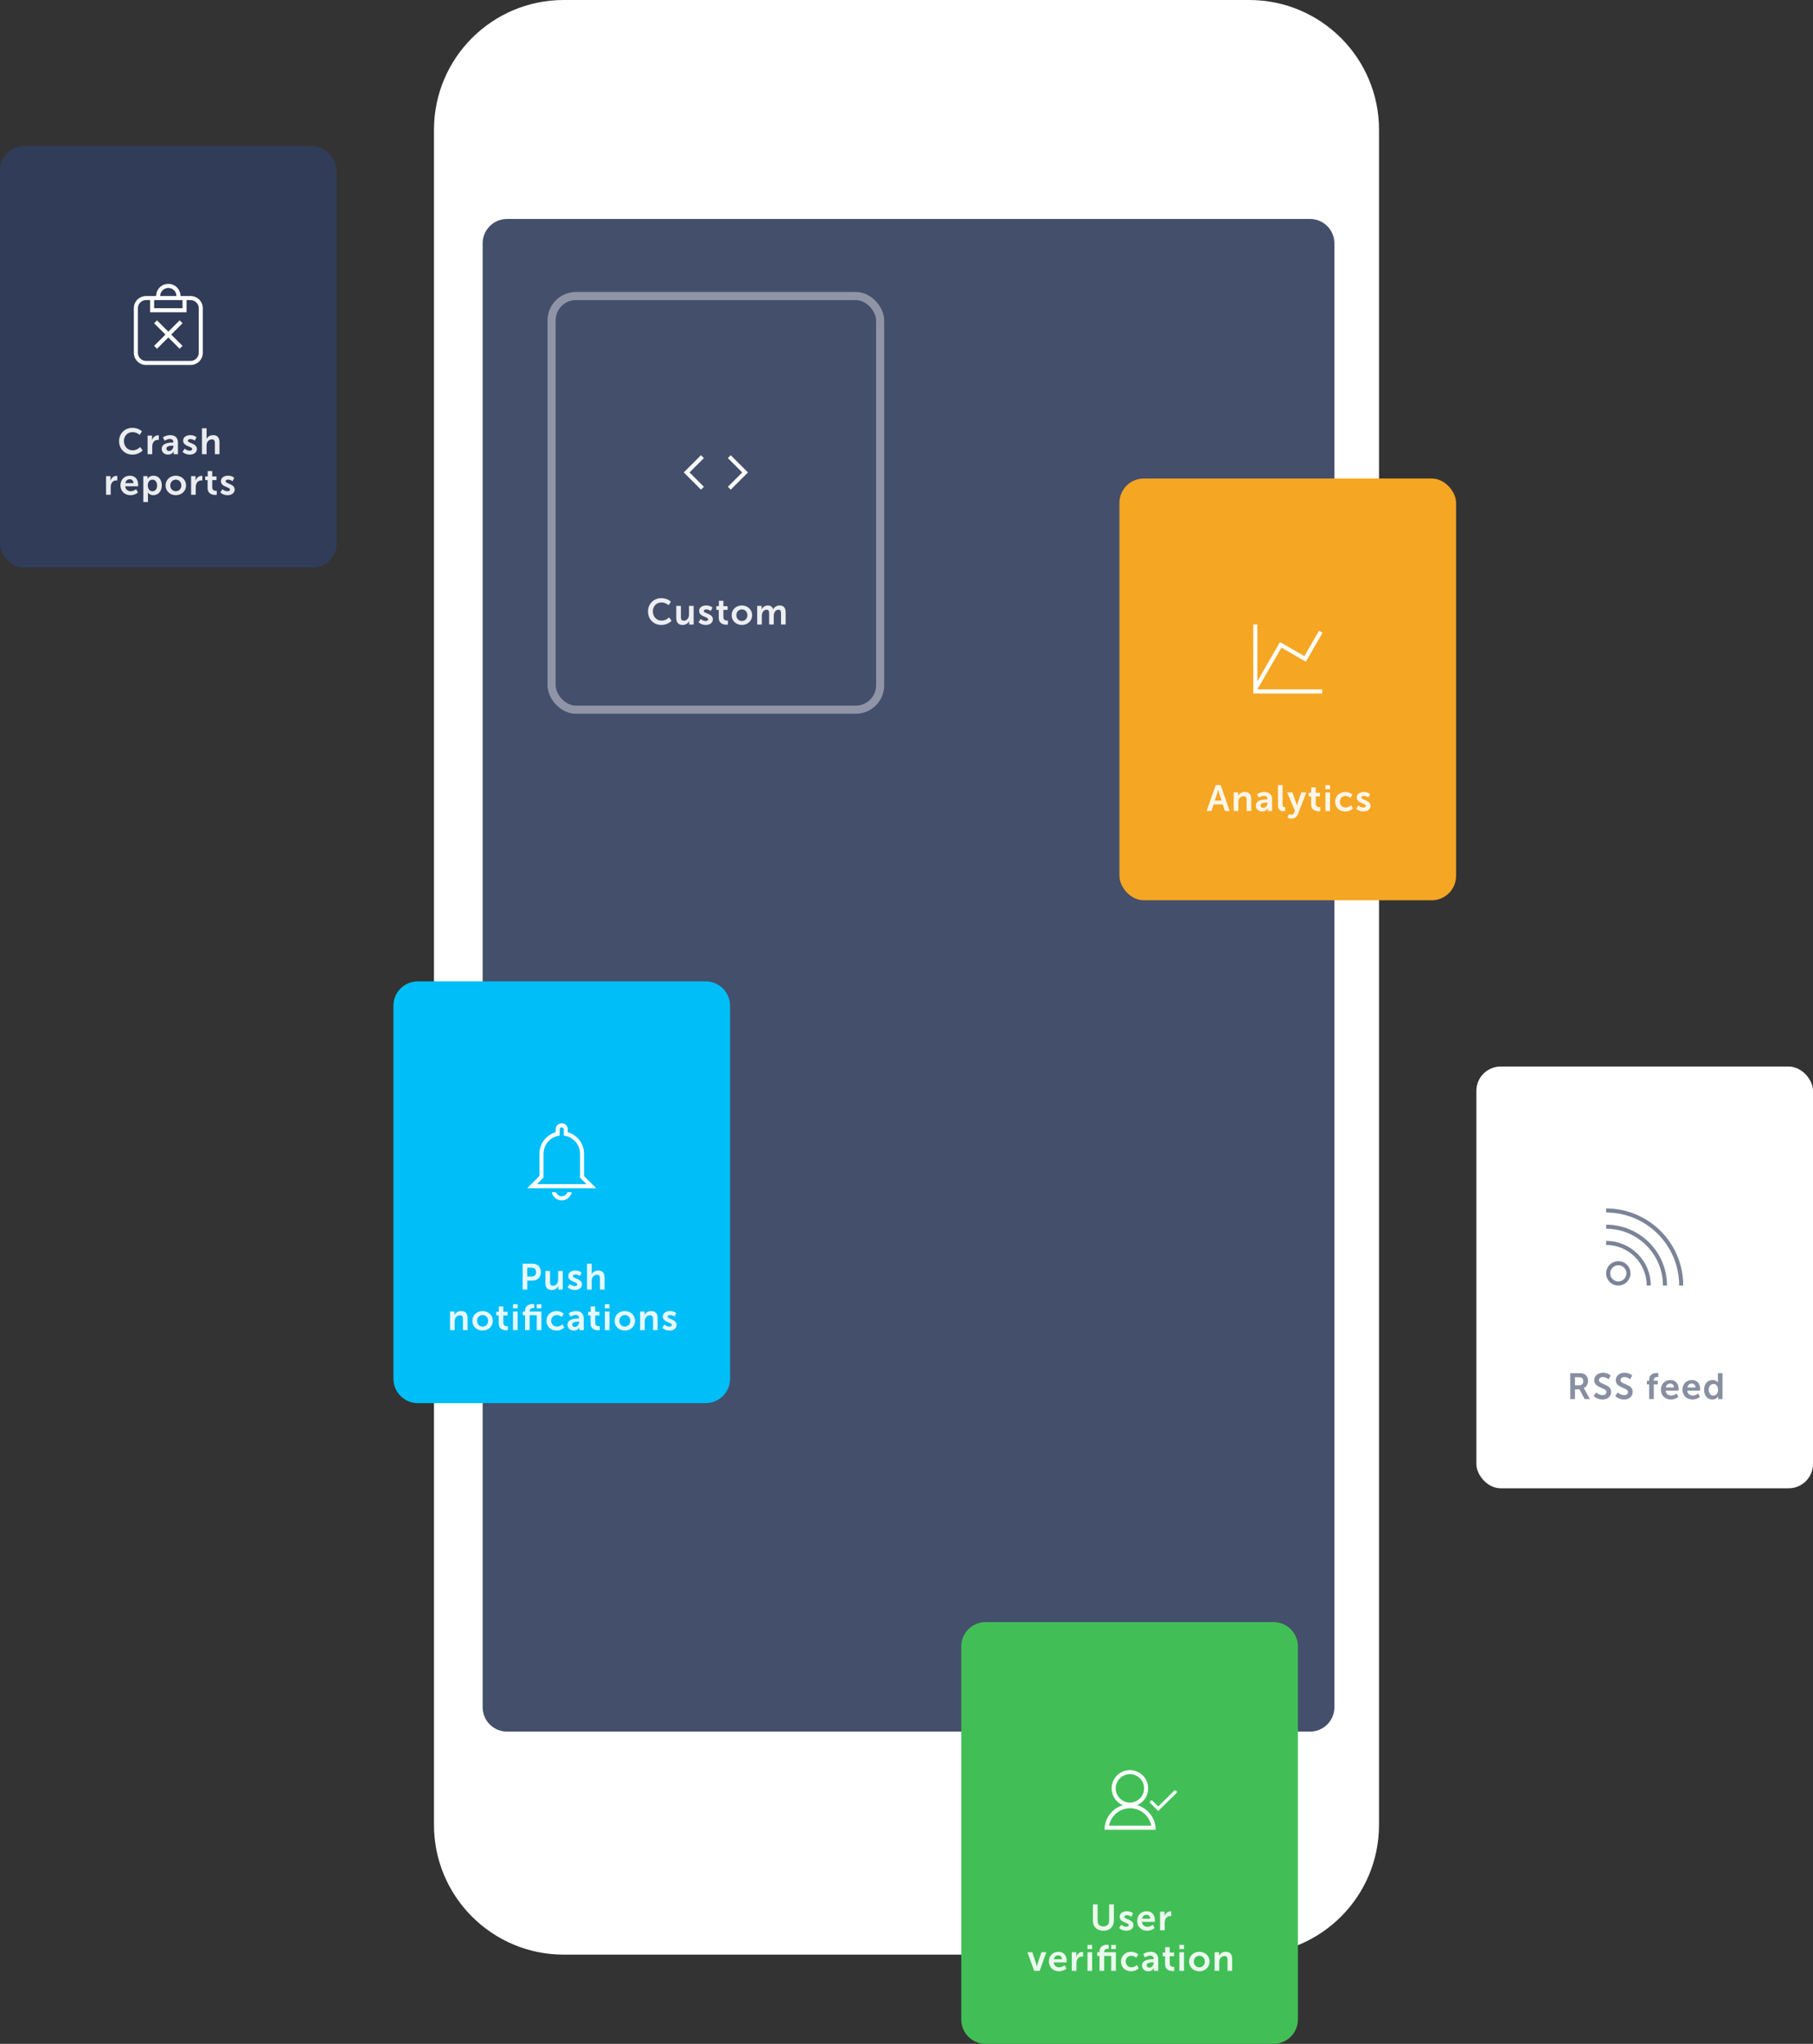 <svg height="504" viewBox="0 0 447 504" width="447" xmlns="http://www.w3.org/2000/svg" xmlns:xlink="http://www.w3.org/1999/xlink"><rect x="0" y="0" width="447" height="504" fill="#333333" stroke="none"/><defs><linearGradient id="a" x1="50%" x2="50%" y1="0%" y2="98.742%"><stop offset="0" stop-color="#d0021b" stop-opacity=".1"/><stop offset="1" stop-color="#d1021a" stop-opacity=".2"/></linearGradient><rect id="b" height="104" rx="6" width="83" x="230" y="72"/><mask id="c" fill="#fff" height="104" width="83" x="0" y="0"><use xlink:href="#b"/></mask><rect id="d" height="104" rx="6" width="83" x="135" y="188"/><mask id="e" fill="#fff" height="104" width="83" x="0" y="0"><use xlink:href="#d"/></mask><rect id="f" height="104" rx="6" width="83" x="230" y="188"/><mask id="g" fill="#fff" height="104" width="83" x="0" y="0"><use xlink:href="#f"/></mask><rect id="h" height="104" rx="6" width="83" x="135" y="304"/><mask id="i" fill="#fff" height="104" width="83" x="0" y="0"><use xlink:href="#h"/></mask><rect id="j" height="104" rx="6" width="83" x="230" y="304"/><mask id="k" fill="#fff" height="104" width="83" x="0" y="0"><use xlink:href="#j"/></mask></defs><g fill="none" fill-rule="evenodd"><path d="m139 0h169c17.673 0 32 14.327 32 32v418c0 17.673-14.327 32-32 32h-169c-17.673 0-32-14.327-32-32v-418c0-17.673 14.327-32 32-32zm12.335 56.787c-17.673 0-32 14.327-32 32v305.81c0 17.673 14.327 32 32 32h144.329c17.673 0 32-14.327 32-32v-305.81c0-17.673-14.327-32-32-32z" fill="#fff"/><path d="m125 54h198c3.314 0 6 2.686 6 6v361c0 3.314-2.686 6-6 6h-198c-3.314 0-6-2.686-6-6v-361c0-3.314 2.686-6 6-6z" fill="#444f6c"/><rect height="102" opacity=".4" rx="6" stroke="#fff" stroke-width="2" width="81" x="136" y="73"/><g transform="translate(159 100)"><path d="m2 0h32v32h-32z" fill="#d8d8d8" opacity="0"/><g transform="translate(6 4)"><path d="m0 0h24v24h-24z" fill="url(#a)" opacity="0"/><path d="m15.17 16.74-.71-.7 3.54-3.54-3.54-3.54.71-.7 4.24 4.24zm-7.34 0-4.24-4.24 4.24-4.24.71.7-3.54 3.54 3.54 3.54z" fill="#fff"/></g><path d="m5.967 52.236s-0.0 0-0.0 0zm0 0 .612.837s-.882 1.035-2.511 1.035c-1.953 0-3.303-1.449-3.303-3.33 0-1.854 1.404-3.276 3.285-3.276 1.557 0 2.358.873 2.358.873l-.558.864s-.729-.675-1.746-.675c-1.35 0-2.142 1.008-2.142 2.196 0 1.215.819 2.286 2.151 2.286 1.106 0 1.853-.809 1.854-.81zm4.799 1.174.157.14v-.072c0-.18.018-.324.018-.324h-.018c-.041.086-.093.173-.157.256zm.157.14-.157-.14c-.287.378-.795.698-1.436.698-.981 0-1.593-.495-1.593-1.746v-2.952h1.143v2.718c0 .558.144.936.711.936.828 0 1.287-.729 1.287-1.548v-2.106h1.143v4.59h-1.098zm2.301-.117s.639.675 1.782.675c1.089 0 1.755-.612 1.755-1.377 0-1.476-2.232-1.395-2.232-2.043 0-.288.288-.414.585-.414.702 0 1.125.396 1.125.396l.423-.846s-.504-.522-1.539-.522c-.99 0-1.755.495-1.755 1.35 0 1.476 2.232 1.386 2.232 2.07 0 .27-.279.414-.603.414-.747 0-1.251-.504-1.251-.504zm4.983-1.116c0 1.539 1.269 1.728 1.908 1.728.216 0 .351-.027.351-.027v-.999s-.081.018-.207.018c-.315 0-.909-.108-.909-.864v-1.782h1.044v-.909h-1.044v-1.323h-1.116v1.323h-.621v.909h.594zm3.183-.612c0-1.404 1.125-2.403 2.52-2.403 1.404 0 2.529.999 2.529 2.403 0 1.413-1.125 2.403-2.52 2.403-1.404 0-2.529-.99-2.529-2.403zm1.161 0c0 .855.621 1.431 1.368 1.431.738 0 1.359-.576 1.359-1.431 0-.846-.621-1.431-1.359-1.431-.747 0-1.368.585-1.368 1.431zm6.383-1.69-.149-.146v.072c0 .171-.018.315-.018.315h.018c.04-.08.09-.161.149-.241zm-.149-.146.149.146c.276-.372.752-.713 1.345-.713.702 0 1.152.324 1.341.945h.018c.252-.495.846-.945 1.566-.945.954 0 1.503.54 1.503 1.746v2.952h-1.143v-2.736c0-.522-.099-.918-.63-.918-.585 0-.972.468-1.107 1.044-.045.18-.054.378-.054.594v2.016h-1.143v-2.736c0-.495-.081-.918-.621-.918-.594 0-.981.468-1.125 1.053-.045.171-.054.378-.054.585v2.016h-1.143v-4.59h1.098z" fill="#fff" opacity=".9"/></g><g stroke="#fff" stroke-dasharray="3.832" stroke-width="4"><use mask="url(#c)" opacity=".4" xlink:href="#b"/><use mask="url(#e)" opacity=".4" xlink:href="#d"/><use mask="url(#g)" opacity=".4" xlink:href="#f"/><use mask="url(#i)" opacity=".4" xlink:href="#h"/><use mask="url(#k)" opacity=".4" xlink:href="#j"/></g><g transform="translate(0 36)"><rect fill="#313c59" height="104" rx="6" width="83"/><g transform="translate(26 25)"><path d="m0 0h32v32h-32z" fill="#d8d8d8" opacity="0"/><g transform="translate(4 7)"><path d="m0 0h24v24h-24z" fill="url(#a)" opacity="0"/><path d="m6 5h2.5c0-1.66 1.34-3 3-3s3 1.34 3 3h2.5c1.66 0 3 1.34 3 3v11c0 1.66-1.34 3-3 3h-11c-1.66 0-3-1.34-3-3v-11c0-1.66 1.34-3 3-3zm0 1c-1.1 0-2 .9-2 2v11c0 1.1.9 2 2 2h11c1.1 0 2-.9 2-2v-11c0-1.1-.9-2-2-2h-1v3h-9v-3zm2 5.71.71-.71 2.79 2.79 2.79-2.79.71.71-2.79 2.79 2.79 2.79-.71.71-2.79-2.79-2.79 2.79-.71-.71 2.79-2.79zm0-3.71h7v-2h-7zm3.5-5c-1.1 0-2 .9-2 2h4c0-1.1-.9-2-2-2z" fill="#fff"/></g><path d="m3.358 47.778c0 1.881 1.35 3.33 3.303 3.33 1.629 0 2.511-1.035 2.511-1.035l-.612-.837s-.747.81-1.854.81c-1.332 0-2.151-1.071-2.151-2.286 0-1.188.792-2.196 2.142-2.196 1.017 0 1.746.675 1.746.675l.558-.864s-.801-.873-2.358-.873c-1.881 0-3.285 1.422-3.285 3.276zm8.239-.518-.106-.18v.122c0 .171-.018.324-.018.324h.018c.029-.092.064-.181.106-.266zm-.106-.18.106.18c.257-.526.748-.913 1.352-.913.108 0 .207.018.207.018v1.125s-.117-.018-.27-.018c-.486 0-1.035.279-1.251.963-.072.225-.099.477-.099.747v1.818h-1.143v-4.59h1.098zm2.382 2.597c0-1.458 1.971-1.557 2.718-1.557h.153v-.063c0-.603-.378-.81-.882-.81-.657 0-1.26.441-1.26.441l-.432-.819s.711-.567 1.8-.567c1.206 0 1.908.666 1.908 1.827v2.871h-1.053v-.378c0-.18.018-.324.018-.324h-.018c.009 0-.351.81-1.395.81-.819 0-1.557-.513-1.557-1.431zm1.152-.054c0 .306.225.594.693.594.603 0 1.035-.648 1.035-1.206v-.108h-.198c-.585 0-1.53.081-1.53.72zm3.984.81s.639.675 1.782.675c1.089 0 1.755-.612 1.755-1.377 0-1.476-2.232-1.395-2.232-2.043 0-.288.288-.414.585-.414.702 0 1.125.396 1.125.396l.423-.846s-.504-.522-1.539-.522c-.99 0-1.755.495-1.755 1.35 0 1.476 2.232 1.386 2.232 2.07 0 .27-.279.414-.603.414-.747 0-1.251-.504-1.251-.504zm6.118-3.505-.19-.14v.036c0 .225-.018.387-.018.387h.018c.048-.095.112-.191.19-.283zm-.19-.14.19.14c.286-.338.765-.626 1.394-.626 1.017 0 1.593.531 1.593 1.746v2.952h-1.134v-2.718c0-.558-.144-.936-.729-.936-.603 0-1.071.396-1.242.954-.054.18-.072.378-.072.594v2.106h-1.143v-6.39h1.143zm-23.58 10.472-.106-.18v.122c0 .171-.018.324-.018.324h.018c.029-.092.064-.181.106-.266zm-.106-.18.106.18c.257-.526.748-.913 1.352-.913.108 0 .207.018.207.018v1.125s-.117-.018-.27-.018c-.486 0-1.035.279-1.251.963-.072.225-.099.477-.099.747v1.818h-1.143v-4.59h1.098zm2.445 1.625c0-1.413.963-2.403 2.331-2.403 1.323 0 2.034.963 2.034 2.178 0 .135-.027.441-.027.441h-3.168c.072.801.693 1.215 1.377 1.215.738 0 1.323-.504 1.323-.504l.441.819s-.702.657-1.845.657c-1.521 0-2.466-1.098-2.466-2.403zm1.206-.567h2.007c-.018-.621-.405-.954-.909-.954-.585 0-.99.36-1.098.954zm4.434 4.662v-6.39h1.044v.333c0 .171-.018.315-.018.315h.018s.396-.756 1.476-.756c1.242 0 2.034.981 2.034 2.403 0 1.458-.891 2.403-2.097 2.403-.909 0-1.314-.63-1.314-.63h-.018s.018.162.018.396v1.926zm1.107-4.068c0 .711.387 1.413 1.143 1.413.63 0 1.152-.513 1.152-1.422 0-.873-.468-1.44-1.143-1.44-.594 0-1.152.432-1.152 1.449zm4.38-.027c0-1.404 1.125-2.403 2.52-2.403 1.404 0 2.529.999 2.529 2.403 0 1.413-1.125 2.403-2.52 2.403-1.404 0-2.529-.99-2.529-2.403zm1.161 0c0 .855.621 1.431 1.368 1.431.738 0 1.359-.576 1.359-1.431 0-.846-.621-1.431-1.359-1.431-.747 0-1.368.585-1.368 1.431zm6.34-1.445-.106-.18v.122c0 .171-.018.324-.018.324h.018c.029-.092.064-.181.106-.266zm-.106-.18.106.18c.257-.526.748-.913 1.352-.913.108 0 .207.018.207.018v1.125s-.117-.018-.27-.018c-.486 0-1.035.279-1.251.963-.072.225-.099.477-.099.747v1.818h-1.143v-4.59h1.098zm2.967 2.237c0 1.539 1.269 1.728 1.908 1.728.216 0 .351-.027.351-.027v-.999s-.081.018-.207.018c-.315 0-.909-.108-.909-.864v-1.782h1.044v-.909h-1.044v-1.323h-1.116v1.323h-.621v.909h.594zm3.138 1.116s.639.675 1.782.675c1.089 0 1.755-.612 1.755-1.377 0-1.476-2.232-1.395-2.232-2.043 0-.288.288-.414.585-.414.702 0 1.125.396 1.125.396l.423-.846s-.504-.522-1.539-.522c-.99 0-1.755.495-1.755 1.35 0 1.476 2.232 1.386 2.232 2.07 0 .27-.279.414-.603.414-.747 0-1.251-.504-1.251-.504z" fill="#fff" opacity=".9"/></g></g><g transform="translate(364 263)"><rect fill="#fff" height="104" rx="6" width="83"/><g transform="translate(23 28)"><path d="m3 0h32v32h-32z" fill="#d8d8d8" opacity="0"/><g transform="translate(7 4)"><path d="m0 0h24v24h-24z" fill="url(#a)" opacity="0"/><path d="m5 16c1.66 0 3 1.34 3 3s-1.34 3-3 3-3-1.34-3-3 1.34-3 3-3zm0 1c-1.1 0-2 .9-2 2s .9 2 2 2 2-.9 2-2-.9-2-2-2zm-3-6c6.08 0 11 4.92 11 11h-1c0-5.52-4.48-10-10-10zm0-4c8.28 0 15 6.72 15 15h-1c0-7.73-6.27-14-14-14zm0-4c10.5 0 19 8.5 19 19h-1c0-9.94-8.06-18-18-18z" fill="#7b8397"/></g><path d="m .152 54v-6.39h2.061c.693 0 1.008.054 1.287.18.639.288 1.044.9 1.044 1.746 0 .765-.405 1.476-1.08 1.746v.018s.09.09.216.315l1.314 2.385h-1.296l-1.269-2.385h-1.116v2.385zm1.161-3.393h1.044c.621 0 1.008-.369 1.008-1.008 0-.612-.261-.99-1.17-.99h-.882zm4.605 2.628s.783.873 2.205.873c1.332 0 2.106-.855 2.106-1.872 0-2.043-3.006-1.764-3.006-2.898 0-.45.423-.765.963-.765.801 0 1.413.558 1.413.558l.504-.945s-.648-.684-1.908-.684c-1.224 0-2.142.792-2.142 1.854 0 1.962 3.015 1.764 3.015 2.907 0 .522-.441.774-.927.774-.9 0-1.593-.675-1.593-.675zm5.316 0s .783.873 2.205.873c1.332 0 2.106-.855 2.106-1.872 0-2.043-3.006-1.764-3.006-2.898 0-.45.423-.765.963-.765.801 0 1.413.558 1.413.558l.504-.945s-.648-.684-1.908-.684c-1.224 0-2.142.792-2.142 1.854 0 1.962 3.015 1.764 3.015 2.907 0 .522-.441.774-.927.774-.9 0-1.593-.675-1.593-.675zm8.373.765h1.143v-3.609h.981v-.909h-.981v-.18c0-.666.558-.747.882-.747.135 0 .234.018.234.018v-.972s-.153-.027-.387-.027c-.639 0-1.872.198-1.872 1.701v.207h-.567v.909h.567zm2.895-2.295c0-1.413.963-2.403 2.331-2.403 1.323 0 2.034.963 2.034 2.178 0 .135-.027.441-.027.441h-3.168c.072.801.693 1.215 1.377 1.215.738 0 1.323-.504 1.323-.504l.441.819s-.702.657-1.845.657c-1.521 0-2.466-1.098-2.466-2.403zm1.206-.567h2.007c-.018-.621-.405-.954-.909-.954-.585 0-.99.36-1.098.954zm4.11.567c0-1.413.963-2.403 2.331-2.403 1.323 0 2.034.963 2.034 2.178 0 .135-.027.441-.027.441h-3.168c.072.801.693 1.215 1.377 1.215.738 0 1.323-.504 1.323-.504l.441.819s-.702.657-1.845.657c-1.521 0-2.466-1.098-2.466-2.403zm1.206-.567h2.007c-.018-.621-.405-.954-.909-.954-.585 0-.99.36-1.098.954zm4.119.567c0-1.458.864-2.403 2.079-2.403 1.008 0 1.323.585 1.323.585h.018s-.009-.117-.009-.261v-2.016h1.143v6.39h-1.08v-.378c0-.171.018-.297.018-.297h-.018s-.387.783-1.44.783c-1.242 0-2.034-.981-2.034-2.403zm1.152 0c0 .873.468 1.44 1.143 1.44.594 0 1.152-.432 1.152-1.449 0-.711-.378-1.413-1.143-1.413-.63 0-1.152.513-1.152 1.422z" fill="#7b8397" opacity=".9"/></g></g><g transform="translate(97 242)"><path d="m6 0h71c3.314 0 6 2.686 6 6v92c0 3.314-2.686 6-6 6h-71c-3.314 0-6-2.686-6-6v-92c0-3.314 2.686-6 6-6z" fill="#00bef7"/><g transform="translate(13 28)"><path d="m13 0h32v32h-32z" fill="#d8d8d8" opacity="0"/><g transform="translate(17 4)"><path d="m0 0h24v24h-24z" fill="url(#a)" opacity="0"/><path d="m12 4.5c0-.28-.22-.5-.5-.5s-.5.22-.5.5v1.53c-2.25.25-4 2.15-4 4.47v5.91l-1.59 1.59h12.18l-1.59-1.59v-5.91c0-2.32-1.75-4.22-4-4.47zm-.5-1.5c.83 0 1.5.67 1.5 1.5v.71c2.31.65 4 2.79 4 5.29v5.5l3 3h-17l3-3v-5.5c0-2.5 1.69-4.64 4-5.29v-.71c0-.83.67-1.5 1.5-1.5zm0 19c-1.21 0-2.22-.86-2.45-2h1.04c.2.58.76 1 1.41 1s1.21-.42 1.41-1h1.04c-.23 1.14-1.24 2-2.45 2z" fill="#fff"/></g><path d="m18.854 48v-6.39h2.466c1.197 0 2.034.837 2.034 2.079s-.837 2.106-2.034 2.106h-1.305v2.205zm1.161-3.213h1.089c.675 0 1.071-.432 1.071-1.098 0-.657-.396-1.08-1.053-1.08h-1.107zm7.481 2.623.157.14v-.072c0-.18.018-.324.018-.324h-.018c-.041.086-.093.173-.157.256zm.157.14-.157-.14c-.287.378-.795.698-1.436.698-.981 0-1.593-.495-1.593-1.746v-2.952h1.143v2.718c0 .558.144.936.711.936.828 0 1.287-.729 1.287-1.548v-2.106h1.143v4.59h-1.098zm2.301-.117s.639.675 1.782.675c1.089 0 1.755-.612 1.755-1.377 0-1.476-2.232-1.395-2.232-2.043 0-.288.288-.414.585-.414.702 0 1.125.396 1.125.396l.423-.846s-.504-.522-1.539-.522c-.99 0-1.755.495-1.755 1.35 0 1.476 2.232 1.386 2.232 2.07 0 .27-.279.414-.603.414-.747 0-1.251-.504-1.251-.504zm6.118-3.505-.19-.14v.036c0 .225-.018.387-.018.387h.018c.048-.095.112-.191.19-.283zm-.19-.14.19.14c.286-.338.765-.626 1.394-.626 1.017 0 1.593.531 1.593 1.746v2.952h-1.134v-2.718c0-.558-.144-.936-.729-.936-.603 0-1.071.396-1.242.954-.054.18-.072.378-.072.594v2.106h-1.143v-6.39h1.143zm-33.693 10.25-.135-.211v.114c0 .171-.018.315-.018.315h.018c.035-.069.08-.143.135-.218zm-.135-.211.135.211c.255-.352.732-.736 1.494-.736 1.017 0 1.593.531 1.593 1.746v2.952h-1.134v-2.718c0-.558-.144-.936-.729-.936-.612 0-1.062.387-1.233.936-.063.189-.081.396-.081.612v2.106h-1.143v-4.59h1.098zm4.407 1.878c0-1.404 1.125-2.403 2.52-2.403 1.404 0 2.529.999 2.529 2.403 0 1.413-1.125 2.403-2.52 2.403-1.404 0-2.529-.99-2.529-2.403zm1.161 0c0 .855.621 1.431 1.368 1.431.738 0 1.359-.576 1.359-1.431 0-.846-.621-1.431-1.359-1.431-.747 0-1.368.585-1.368 1.431zm5.334.612c0 1.539 1.269 1.728 1.908 1.728.216 0 .351-.027.351-.027v-.999s-.081.018-.207.018c-.315 0-.909-.108-.909-.864v-1.782h1.044v-.909h-1.044v-1.323h-1.116v1.323h-.621v.909h.594zm3.525-3.69h1.134v-1.017h-1.134zm0 5.373h1.143v-4.59h-1.143zm5.856 0v-3.681h-1.746v3.681h-1.143v-3.681h-.567v-.909h.567v-.135c0-1.503 1.233-1.701 1.872-1.701.234 0 .387.027.387.027v.972s-.099-.018-.234-.018c-.324 0-.882.081-.882.747v.108h2.889v4.59zm0-5.373v-1.017h1.134v1.017zm2.4 3.078c0 1.332.972 2.403 2.493 2.403 1.233 0 1.89-.747 1.89-.747l-.441-.81s-.576.585-1.35.585c-.873 0-1.431-.666-1.431-1.44 0-.783.549-1.422 1.395-1.422.72 0 1.197.495 1.197.495l.504-.783s-.567-.684-1.764-.684c-1.521 0-2.493 1.098-2.493 2.403zm5.181.972c0-1.458 1.971-1.557 2.718-1.557h.153v-.063c0-.603-.378-.81-.882-.81-.657 0-1.26.441-1.26.441l-.432-.819s.711-.567 1.8-.567c1.206 0 1.908.666 1.908 1.827v2.871h-1.053v-.378c0-.18.018-.324.018-.324h-.018c.009 0-.351.81-1.395.81-.819 0-1.557-.513-1.557-1.431zm1.152-.054c0 .306.225.594.693.594.603 0 1.035-.648 1.035-1.206v-.108h-.198c-.585 0-1.53.081-1.53.72zm4.542-.306c0 1.539 1.269 1.728 1.908 1.728.216 0 .351-.027.351-.027v-.999s-.081.018-.207.018c-.315 0-.909-.108-.909-.864v-1.782h1.044v-.909h-1.044v-1.323h-1.116v1.323h-.621v.909h.594zm3.525-3.69h1.134v-1.017h-1.134zm0 5.373h1.143v-4.59h-1.143zm2.391-2.295c0-1.404 1.125-2.403 2.52-2.403 1.404 0 2.529.999 2.529 2.403 0 1.413-1.125 2.403-2.52 2.403-1.404 0-2.529-.99-2.529-2.403zm1.161 0c0 .855.621 1.431 1.368 1.431.738 0 1.359-.576 1.359-1.431 0-.846-.621-1.431-1.359-1.431-.747 0-1.368.585-1.368 1.431zm6.369-1.667-.135-.211v.114c0 .171-.018.315-.018.315h.018c.035-.069.08-.143.135-.218zm-.135-.211.135.211c.255-.352.732-.736 1.494-.736 1.017 0 1.593.531 1.593 1.746v2.952h-1.134v-2.718c0-.558-.144-.936-.729-.936-.612 0-1.062.387-1.233.936-.063.189-.081.396-.081.612v2.106h-1.143v-4.59h1.098zm4.362 3.606s.639.675 1.782.675c1.089 0 1.755-.612 1.755-1.377 0-1.476-2.232-1.395-2.232-2.043 0-.288.288-.414.585-.414.702 0 1.125.396 1.125.396l.423-.846s-.504-.522-1.539-.522c-.99 0-1.755.495-1.755 1.35 0 1.476 2.232 1.386 2.232 2.07 0 .27-.279.414-.603.414-.747 0-1.251-.504-1.251-.504z" fill="#fff" opacity=".9"/></g></g><g transform="translate(237 400)"><path d="m6 0h71c3.314 0 6 2.686 6 6v92c0 3.314-2.686 6-6 6h-71c-3.314 0-6-2.686-6-6v-92c0-3.314 2.686-6 6-6z" fill="#41bf56"/><g transform="translate(16 28)"><path d="m10 0h32v32h-32z" fill="#d8d8d8" opacity="0"/><g transform="translate(14 4)"><path d="m0 0h24v24h-24z" fill="url(#a)" opacity="0"/><g fill="#fff"><path d="m15.083 9c0-1.933-1.567-3.5-3.5-3.5-1.933 0-3.5 1.567-3.5 3.5 0 1.933 1.567 3.5 3.5 3.5 1.933 0 3.5-1.567 3.5-3.5zm-8 0c0-2.485 2.015-4.5 4.5-4.5 2.485 0 4.5 2.015 4.5 4.5 0 2.485-2.015 4.5-4.5 4.5-2.485 0-4.5-2.015-4.5-4.5z" fill-rule="nonzero"/><path d="m11.1 18.2h4.234.806 1.715c.004.023.007.046.011.068l-.932.932c0-1.754-.857-3.362-2.269-4.348-.882-.616-1.93-.952-3.031-.952-2.927 0-5.3 2.373-5.3 5.3l-.932-.932c.003-.023.007-.046.011-.068zm-5.766 1c0-3.479 2.821-6.3 6.3-6.3 1.34 0 2.582.418 3.604 1.132 1.63 1.139 2.696 3.029 2.696 5.168 0 0-1.538 0-2.6 0-3.138 0-10 0-10 0z" fill-rule="nonzero"/><path d="m18.564 13.462-1.372-1.35c-.155-.153-.404-.153-.56-.001l-.001.001c-.152.149-.155.393-.006.545.002.002.004.004.005.005l1.934 1.903 4.474-4.401c.152-.149.154-.393.004-.545-.001-.001-.003-.003-.004-.004-.155-.152-.404-.153-.559-0z"/></g></g><path d="m16.466 45.705c0 1.431 1.035 2.403 2.583 2.403 1.539 0 2.574-.972 2.574-2.403v-4.095h-1.161v4.086c0 .864-.567 1.35-1.422 1.35s-1.413-.486-1.413-1.341v-4.095h-1.161zm6.45 1.728s.639.675 1.782.675c1.089 0 1.755-.612 1.755-1.377 0-1.476-2.232-1.395-2.232-2.043 0-.288.288-.414.585-.414.702 0 1.125.396 1.125.396l.423-.846s-.504-.522-1.539-.522c-.99 0-1.755.495-1.755 1.35 0 1.476 2.232 1.386 2.232 2.07 0 .27-.279.414-.603.414-.747 0-1.251-.504-1.251-.504zm4.461-1.728c0-1.413.963-2.403 2.331-2.403 1.323 0 2.034.963 2.034 2.178 0 .135-.027.441-.027.441h-3.168c.072.801.693 1.215 1.377 1.215.738 0 1.323-.504 1.323-.504l.441.819s-.702.657-1.845.657c-1.521 0-2.466-1.098-2.466-2.403zm1.206-.567h2.007c-.018-.621-.405-.954-.909-.954-.585 0-.99.36-1.098.954zm5.638-.878-.106-.18v.122c0 .171-.018.324-.018.324h.018c.029-.092.064-.181.106-.266zm-.106-.18.106.18c.257-.526.748-.913 1.352-.913.108 0 .207.018.207.018v1.125s-.117-.018-.27-.018c-.486 0-1.035.279-1.251.963-.072.225-.099.477-.099.747v1.818h-1.143v-4.59h1.098zm-32.138 13.92h1.35l1.647-4.59h-1.206l-.954 2.844c-.09.27-.153.693-.162.693h-.018c-.009 0-.072-.423-.162-.693l-.954-2.844h-1.206zm3.642-2.295c0-1.413.963-2.403 2.331-2.403 1.323 0 2.034.963 2.034 2.178 0 .135-.027.441-.027.441h-3.168c.072.801.693 1.215 1.377 1.215.738 0 1.323-.504 1.323-.504l.441.819s-.702.657-1.845.657c-1.521 0-2.466-1.098-2.466-2.403zm1.206-.567h2.007c-.018-.621-.405-.954-.909-.954-.585 0-.99.36-1.098.954zm5.638-.878-.106-.18v.122c0 .171-.018.324-.018.324h.018c.029-.092.064-.181.106-.266zm-.106-.18.106.18c.257-.526.748-.913 1.352-.913.108 0 .207.018.207.018v1.125s-.117-.018-.27-.018c-.486 0-1.035.279-1.251.963-.072.225-.099.477-.099.747v1.818h-1.143v-4.59h1.098zm2.769-1.453h1.134v-1.017h-1.134zm0 5.373h1.143v-4.59h-1.143zm5.856 0v-3.681h-1.746v3.681h-1.143v-3.681h-.567v-.909h.567v-.135c0-1.503 1.233-1.701 1.872-1.701.234 0 .387.027.387.027v.972s-.099-.018-.234-.018c-.324 0-.882.081-.882.747v.108h2.889v4.59zm0-5.373v-1.017h1.134v1.017zm2.4 3.078c0 1.332.972 2.403 2.493 2.403 1.233 0 1.89-.747 1.89-.747l-.441-.81s-.576.585-1.35.585c-.873 0-1.431-.666-1.431-1.44 0-.783.549-1.422 1.395-1.422.72 0 1.197.495 1.197.495l.504-.783s-.567-.684-1.764-.684c-1.521 0-2.493 1.098-2.493 2.403zm5.181.972c0-1.458 1.971-1.557 2.718-1.557h.153v-.063c0-.603-.378-.81-.882-.81-.657 0-1.26.441-1.26.441l-.432-.819s.711-.567 1.8-.567c1.206 0 1.908.666 1.908 1.827v2.871h-1.053v-.378c0-.18.018-.324.018-.324h-.018c.009 0-.351.81-1.395.81-.819 0-1.557-.513-1.557-1.431zm1.152-.054c0 .306.225.594.693.594.603 0 1.035-.648 1.035-1.206v-.108h-.198c-.585 0-1.53.081-1.53.72zm4.542-.306c0 1.539 1.269 1.728 1.908 1.728.216 0 .351-.027.351-.027v-.999s-.081.018-.207.018c-.315 0-.909-.108-.909-.864v-1.782h1.044v-.909h-1.044v-1.323h-1.116v1.323h-.621v.909h.594zm3.525-3.69h1.134v-1.017h-1.134zm0 5.373h1.143v-4.59h-1.143zm2.391-2.295c0-1.404 1.125-2.403 2.52-2.403 1.404 0 2.529.999 2.529 2.403 0 1.413-1.125 2.403-2.52 2.403-1.404 0-2.529-.99-2.529-2.403zm1.161 0c0 .855.621 1.431 1.368 1.431.738 0 1.359-.576 1.359-1.431 0-.846-.621-1.431-1.359-1.431-.747 0-1.368.585-1.368 1.431zm6.369-1.667-.135-.211v.114c0 .171-.018.315-.018.315h.018c.035-.069.08-.143.135-.218zm-.135-.211.135.211c.255-.352.732-.736 1.494-.736 1.017 0 1.593.531 1.593 1.746v2.952h-1.134v-2.718c0-.558-.144-.936-.729-.936-.612 0-1.062.387-1.233.936-.063.189-.081.396-.081.612v2.106h-1.143v-4.59h1.098z" fill="#fff" opacity=".9"/></g></g><g transform="translate(276 118)"><rect fill="#f5a623" height="104" rx="6" width="83"/><g transform="translate(21 28)"><path d="m5 0h32v32h-32z" fill="#d8d8d8" opacity="0"/><g transform="translate(9 4)"><path d="m0 0h24v24h-24z" fill="url(#a)" opacity="0"/><path d="m3 4h1v14l5.58-9.67 6.01 3.47 3.62-6.26.86.5-4.11 7.13-6.01-3.47-5.95 10.3h16v1h-17z" fill="#fff"/></g><path d="m5.007 54-.54-1.638h-2.241l-.54 1.638h-1.197l2.25-6.39h1.215l2.25 6.39zm-1.647-5.283h-.018s-.144.63-.27.99l-.567 1.71h1.674l-.567-1.71c-.117-.36-.252-.99-.252-.99zm5.046 1.321-.135-.211v.114c0 .171-.018.315-.018.315h.018c.035-.069.08-.143.135-.218zm-.135-.211.135.211c.255-.352.732-.736 1.494-.736 1.017 0 1.593.531 1.593 1.746v2.952h-1.134v-2.718c0-.558-.144-.936-.729-.936-.612 0-1.062.387-1.233.936-.063.189-.081.396-.081.612v2.106h-1.143v-4.59h1.098zm4.362 2.85c0-1.458 1.971-1.557 2.718-1.557h.153v-.063c0-.603-.378-.81-.882-.81-.657 0-1.26.441-1.26.441l-.432-.819s.711-.567 1.8-.567c1.206 0 1.908.666 1.908 1.827v2.871h-1.053v-.378c0-.18.018-.324.018-.324h-.018c.009 0-.351.81-1.395.81-.819 0-1.557-.513-1.557-1.431zm1.152-.054c0 .306.225.594.693.594.603 0 1.035-.648 1.035-1.206v-.108h-.198c-.585 0-1.53.081-1.53.72zm4.308-.054c0 1.314.783 1.476 1.413 1.476.189 0 .36-.027.36-.027v-.999s-.081.009-.171.009c-.297 0-.468-.126-.468-.63v-4.788h-1.134zm2.328 3.024s.405.297.954.297c.693 0 1.332-.36 1.656-1.197l2.052-5.283h-1.251l-.9 2.664c-.081.243-.153.603-.153.603h-.018s-.081-.378-.171-.621l-.963-2.646h-1.287l1.935 4.518-.171.405c-.171.405-.477.594-.792.594-.261 0-.513-.189-.513-.189zm5.838-3.276c0 1.539 1.269 1.728 1.908 1.728.216 0 .351-.027.351-.027v-.999s-.081.018-.207.018c-.315 0-.909-.108-.909-.864v-1.782h1.044v-.909h-1.044v-1.323h-1.116v1.323h-.621v.909h.594zm3.525-3.69h1.134v-1.017h-1.134zm0 5.373h1.143v-4.59h-1.143zm2.4-2.295c0 1.332.972 2.403 2.493 2.403 1.233 0 1.89-.747 1.89-.747l-.441-.81s-.576.585-1.35.585c-.873 0-1.431-.666-1.431-1.44 0-.783.549-1.422 1.395-1.422.72 0 1.197.495 1.197.495l.504-.783s-.567-.684-1.764-.684c-1.521 0-2.493 1.098-2.493 2.403zm5.181 1.728s.639.675 1.782.675c1.089 0 1.755-.612 1.755-1.377 0-1.476-2.232-1.395-2.232-2.043 0-.288.288-.414.585-.414.702 0 1.125.396 1.125.396l.423-.846s-.504-.522-1.539-.522c-.99 0-1.755.495-1.755 1.35 0 1.476 2.232 1.386 2.232 2.07 0 .27-.279.414-.603.414-.747 0-1.251-.504-1.251-.504z" fill="#fff" opacity=".9"/></g></g></g></svg>